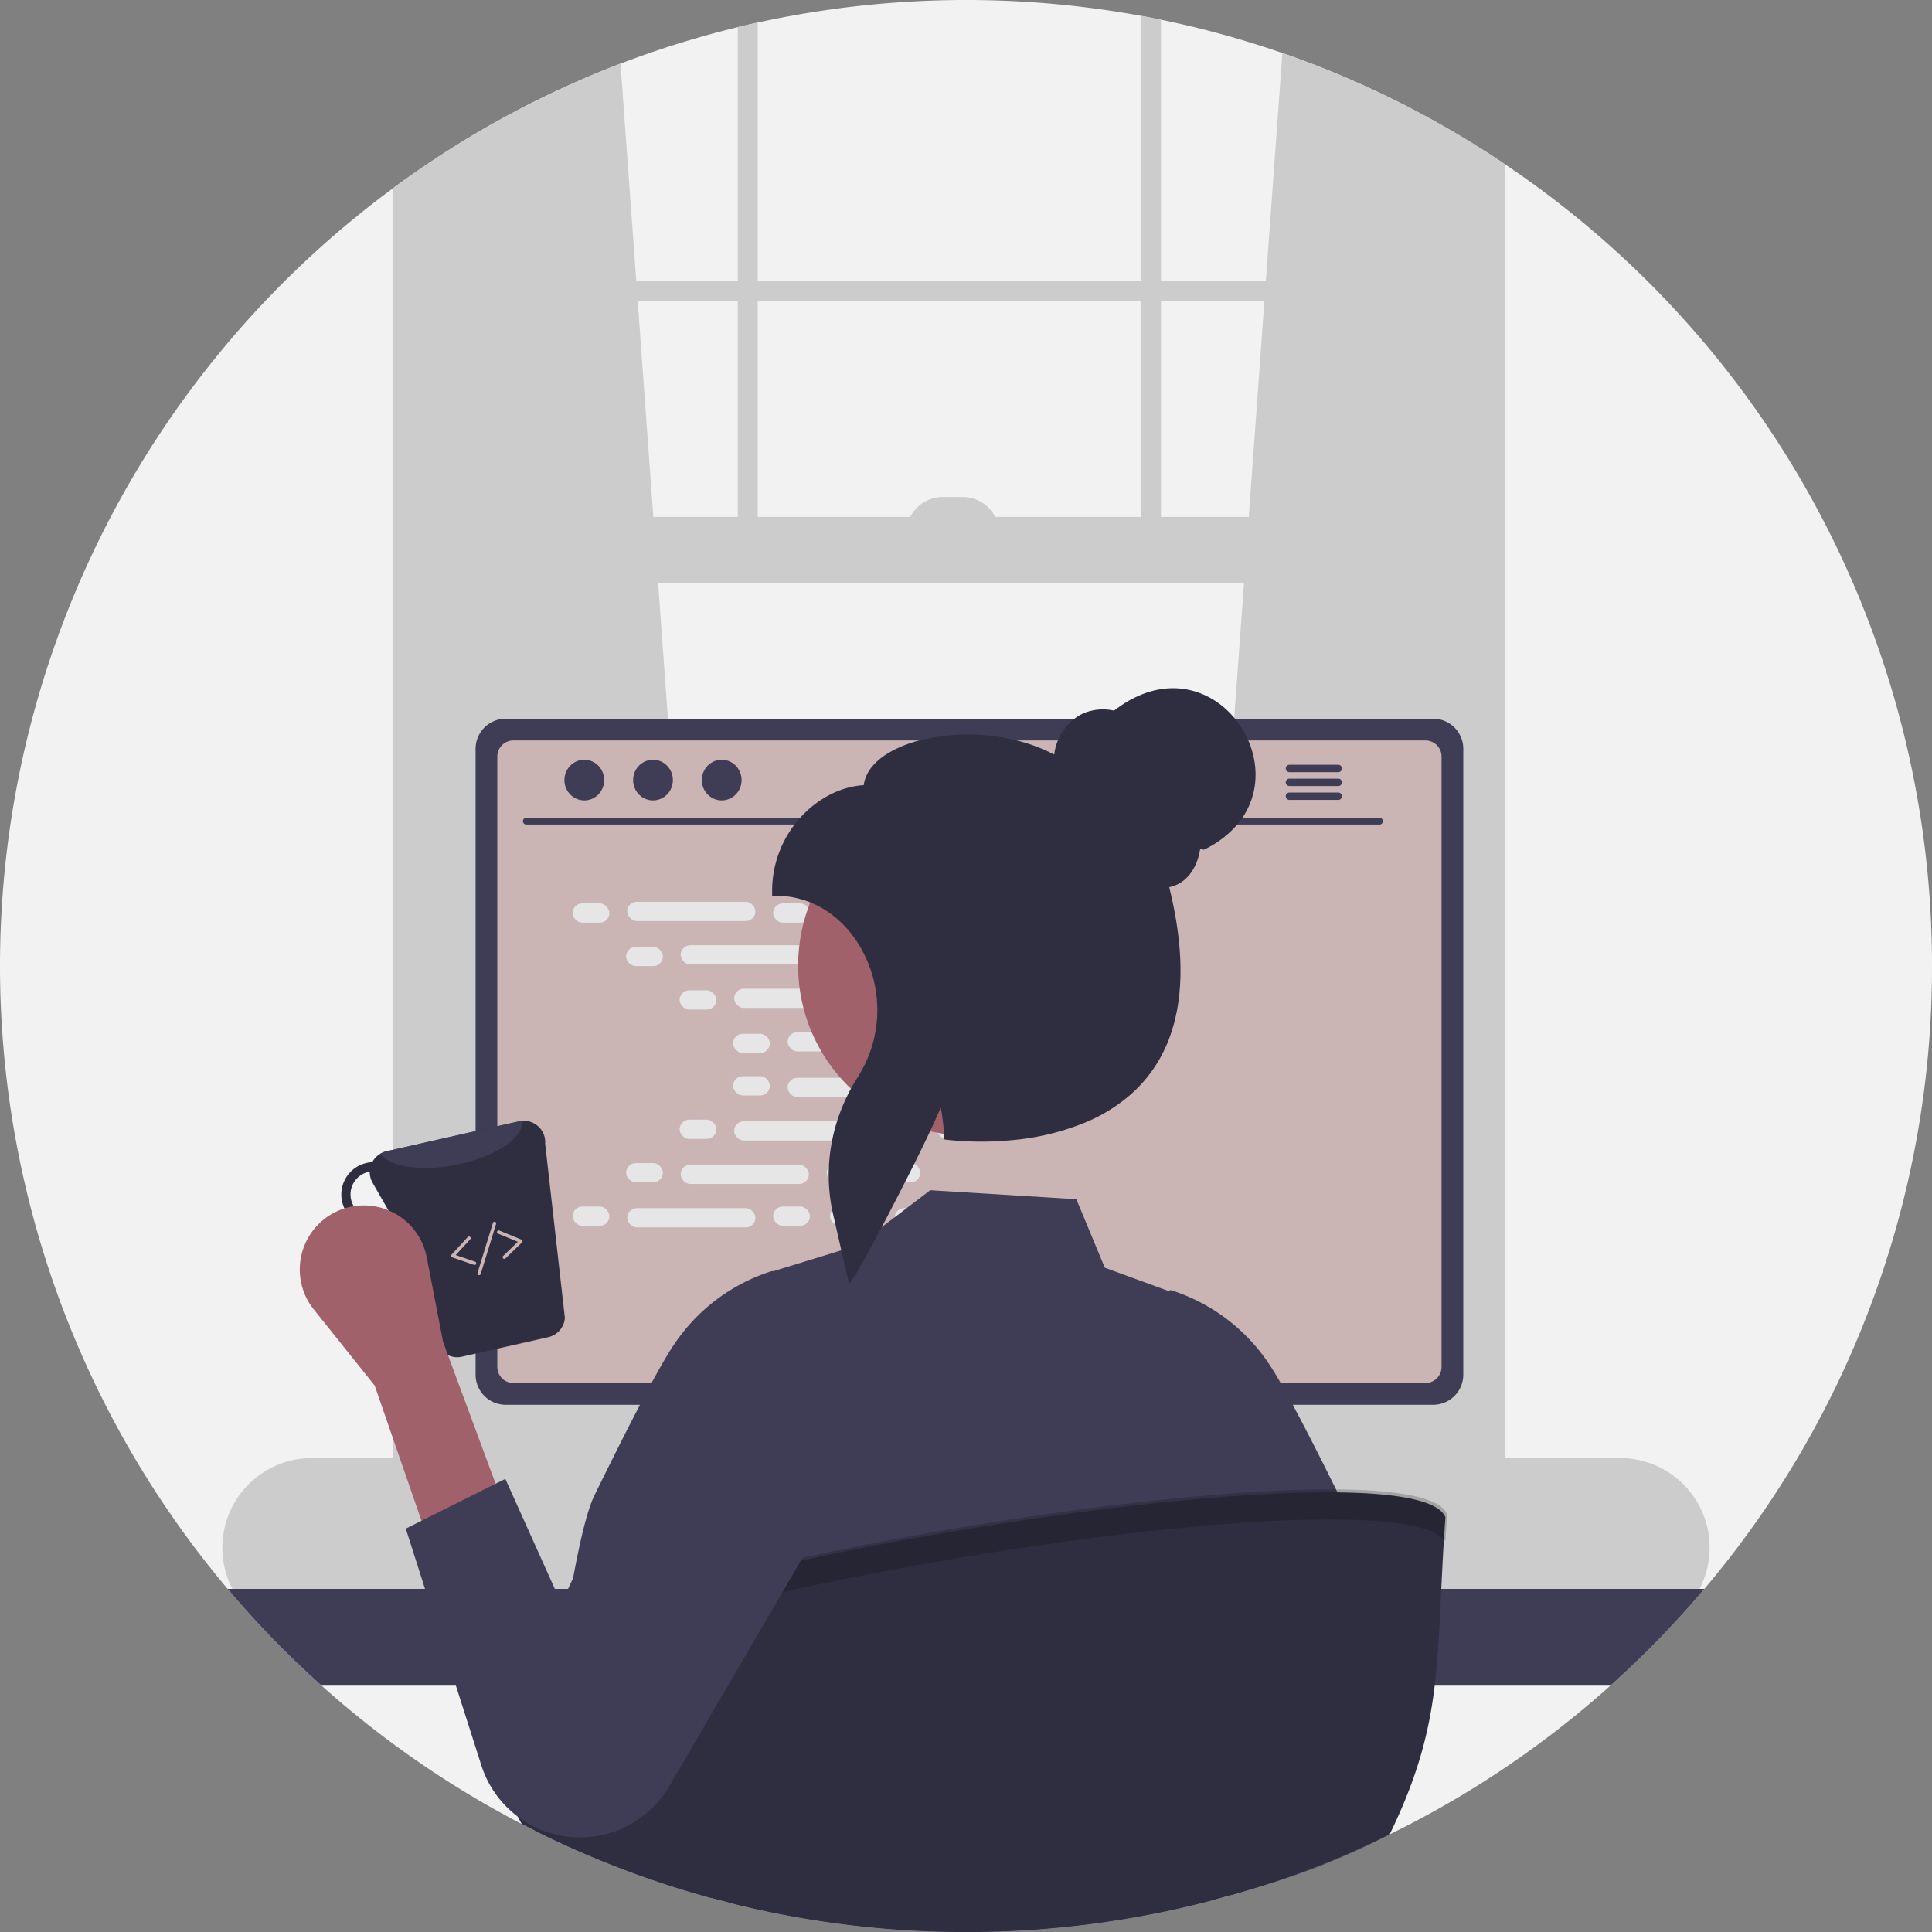 <svg xmlns="http://www.w3.org/2000/svg" data-name="Layer 1" width="578" height="578" viewBox="0 0 578 578" xmlns:xlink="http://www.w3.org/1999/xlink"><rect x="0" y="0" width="578" height="578" fill="#808080" stroke="none"/><path d="M889,450a287.861,287.861,0,0,1-68.09,186.34c-1.6,1.9-3.23,3.77-4.89,5.63a290.588,290.588,0,0,1-67.49,55.99q-8.67,5.205-17.72,9.81c-.61.31-1.23.62-1.84.92-.73.37-1.47.73-2.21,1.09A286.159,286.159,0,0,1,679.24,728q-2.55.72-5.11,1.4a288.588,288.588,0,0,1-65.84,9.49c-1.16.03-2.3.05-3.4.07-.39.01-.77.02-1.15.02-1.25.01-2.49.02-3.74.02a289.271,289.271,0,0,1-69.54-8.43q-3.42-.84-6.81-1.77a285.473,285.473,0,0,1-34.97-12.03q-9-3.75-17.68-8.09c-1.31-.66-2.62-1.32-3.91-2-.55-.27-1.09-.56-1.63-.84a290.458,290.458,0,0,1-81.65-64.06c-1.6-1.79-3.17-3.61-4.72-5.44a289.025,289.025,0,0,1,49.59-419.1c1.64-1.21,3.29-2.41,4.96-3.58q.495-.345.99-.69a286.753,286.753,0,0,1,97.1-43.85c1.98-.49,3.96-.95,5.96-1.38a291.798,291.798,0,0,1,114.68-2.01c1.99.37,3.98.75,5.96,1.16a287.281,287.281,0,0,1,97.1,39.43c.66.42,1.32.84,1.98,1.28,1.33.86,2.66,1.74,3.97,2.63A288.686,288.686,0,0,1,889,450Z" transform="translate(-311 -161)" fill="#f2f2f2"/><path d="M527,599.51l-92.37,8.2-.99.09V213.66q.495-.345.99-.69a288.323,288.323,0,0,1,62.01-32.94l4.72,65.1.43,5.96,4.67,64.56L507.9,335.51l18.93,261.7Z" transform="translate(-311 -161)" fill="#ccc"/><path d="M755.43,206.32c.66.42,1.32.84,1.98,1.28V607.8l-1.98-.18-91.37-8.11.17-2.3L683.16,335.51l1.44-19.86,4.67-64.56.43-5.96,4.95-68.27A287.687,287.687,0,0,1,755.43,206.32Z" transform="translate(-311 -161)" fill="#ccc"/><path d="M755.43,206.32V613.26c0,7.81-5.38,14.16-12,14.16H446.63c-5.48,0-10.13-4.36-11.54-10.31a16.108,16.108,0,0,1-.46-3.85V212.97q-.495.345-.99.69c-1.67,1.17-3.32,2.37-4.96,3.58V613.26a22.919,22.919,0,0,0,6.18,16,17.06,17.06,0,0,0,7.78,4.66,15.118,15.118,0,0,0,3.99.53h296.8a15.249,15.249,0,0,0,4-.53c7.98-2.15,13.95-10.59,13.95-20.66V210.23c-1.31-.89-2.64-1.77-3.97-2.63C756.75,207.16,756.09,206.74,755.43,206.32Z" transform="translate(-311 -161)" fill="#ccc"/><rect x="120.655" y="84.134" width="326.752" height="5.959" fill="#ccc"/><path d="M531.73,169.12c1.98-.49,3.96-.95,5.96-1.38V329.55h-5.96Z" transform="translate(-311 -161)" fill="#ccc"/><path d="M652.37,165.73c1.99.37,3.98.75,5.96,1.16V329.55h-5.96Z" transform="translate(-311 -161)" fill="#ccc"/><path d="M795.65,597.21H404.34a26.82,26.82,0,0,0,0,53.64H795.65a26.76,26.76,0,0,0,20.12-9.11,27.096,27.096,0,0,0,3.02-4.18,25.54,25.54,0,0,0,1.75-3.56,26.803,26.803,0,0,0-24.89-36.79Z" transform="translate(-311 -161)" fill="#ccc"/><rect x="122.642" y="154.649" width="324.766" height="19.863" fill="#ccc"/><path d="M282.045,148.69h5.959a10.925,10.925,0,0,1,10.925,10.925v0a0,0,0,0,1,0,0h-27.809a0,0,0,0,1,0,0v0a10.925,10.925,0,0,1,10.925-10.925Z" fill="#ccc"/><path d="M820.91,636.34a289.004,289.004,0,0,1-28.12,28.95H407.21a289.004,289.004,0,0,1-28.12-28.95Z" transform="translate(-311 -161)" fill="#3f3d56"/><path d="M632.28,536.07H567.36a3.175,3.175,0,0,0-1.03.16,3.448,3.448,0,0,0-2.43,3.3V642.09h71.85V539.53A3.463,3.463,0,0,0,632.28,536.07Zm-24.57,50.6a7.531,7.531,0,0,1-1.56,4.6,7.665,7.665,0,0,1-13.78-4.6v-11.9a7.67,7.67,0,0,1,15.34,0Z" transform="translate(-311 -161)" fill="#2f2e41"/><path d="M563.68,638.81v9.89a1.94,1.94,0,0,0,1.93,1.94h68.43a1.946,1.946,0,0,0,1.93-1.94v-9.89Z" transform="translate(-311 -161)" fill="#3f3d56"/><path d="M739.78,376.02H462.28a9.011,9.011,0,0,0-9,8.99V572.27a9.007,9.007,0,0,0,9,9h277.5a9.007,9.007,0,0,0,9-9V385.01A9.012,9.012,0,0,0,739.78,376.02Z" transform="translate(-311 -161)" fill="#3f3d56"/><path d="M737.46,382.52H464.59a4.82,4.82,0,0,0-4.81,4.82V569.96a4.818,4.818,0,0,0,4.81,4.81H737.46a4.818,4.818,0,0,0,4.81-4.81V387.34A4.821,4.821,0,0,0,737.46,382.52Z" transform="translate(-311 -161)" fill="#cab4b4"/><path d="M687.24,650.48l-2.52-11.97a2.992,2.992,0,0,0-1.86-2.17,2.894,2.894,0,0,0-1.06-.2H524.49a2.895,2.895,0,0,0-1.06.2,2.993,2.993,0,0,0-1.86,2.17l-2.52,11.97a2.987,2.987,0,0,0,2.92,3.6H684.31a2.948,2.948,0,0,0,2.32-1.11A2.985,2.985,0,0,0,687.24,650.48Z" transform="translate(-311 -161)" fill="#2f2e41"/><rect x="214.643" y="477.296" width="5" height="3" rx="0.488" fill="#3f3d56"/><rect x="224.643" y="477.296" width="5" height="3" rx="0.488" fill="#3f3d56"/><rect x="234.643" y="477.296" width="5" height="3" rx="0.488" fill="#3f3d56"/><rect x="244.643" y="477.296" width="5" height="3" rx="0.488" fill="#3f3d56"/><rect x="254.643" y="477.296" width="5" height="3" rx="0.488" fill="#3f3d56"/><rect x="264.643" y="477.296" width="5" height="3" rx="0.488" fill="#3f3d56"/><rect x="274.643" y="477.296" width="5" height="3" rx="0.488" fill="#3f3d56"/><rect x="284.643" y="477.296" width="5" height="3" rx="0.488" fill="#3f3d56"/><rect x="294.643" y="477.296" width="5" height="3" rx="0.488" fill="#3f3d56"/><rect x="304.643" y="477.296" width="5" height="3" rx="0.488" fill="#3f3d56"/><rect x="314.643" y="477.296" width="5" height="3" rx="0.488" fill="#3f3d56"/><rect x="324.643" y="477.296" width="5" height="3" rx="0.488" fill="#3f3d56"/><rect x="334.643" y="477.296" width="5" height="3" rx="0.488" fill="#3f3d56"/><rect x="344.643" y="477.296" width="5" height="3" rx="0.488" fill="#3f3d56"/><rect x="354.643" y="477.296" width="5" height="3" rx="0.488" fill="#3f3d56"/><rect x="364.643" y="477.296" width="5" height="3" rx="0.488" fill="#3f3d56"/><rect x="214.525" y="482.296" width="5" height="3" rx="0.488" fill="#3f3d56"/><rect x="224.525" y="482.296" width="5" height="3" rx="0.488" fill="#3f3d56"/><rect x="234.525" y="482.296" width="5" height="3" rx="0.488" fill="#3f3d56"/><rect x="244.525" y="482.296" width="5" height="3" rx="0.488" fill="#3f3d56"/><rect x="254.525" y="482.296" width="5" height="3" rx="0.488" fill="#3f3d56"/><rect x="264.525" y="482.296" width="5" height="3" rx="0.488" fill="#3f3d56"/><rect x="274.525" y="482.296" width="5" height="3" rx="0.488" fill="#3f3d56"/><rect x="284.525" y="482.296" width="5" height="3" rx="0.488" fill="#3f3d56"/><rect x="294.525" y="482.296" width="5" height="3" rx="0.488" fill="#3f3d56"/><rect x="304.525" y="482.296" width="5" height="3" rx="0.488" fill="#3f3d56"/><rect x="314.525" y="482.296" width="5" height="3" rx="0.488" fill="#3f3d56"/><rect x="324.525" y="482.296" width="5" height="3" rx="0.488" fill="#3f3d56"/><rect x="334.525" y="482.296" width="5" height="3" rx="0.488" fill="#3f3d56"/><rect x="344.525" y="482.296" width="5" height="3" rx="0.488" fill="#3f3d56"/><rect x="354.525" y="482.296" width="5" height="3" rx="0.488" fill="#3f3d56"/><rect x="364.525" y="482.296" width="5" height="3" rx="0.488" fill="#3f3d56"/><rect x="262.525" y="488.296" width="40" height="3" rx="0.488" fill="#3f3d56"/><path d="M723.748,407.677H468.425a1.016,1.016,0,0,1,0-2.031H723.748a1.016,1.016,0,0,1,0,2.031Z" transform="translate(-311 -161)" fill="#3f3d56"/><ellipse cx="174.805" cy="233.379" rx="5.95" ry="6.083" fill="#3f3d56"/><ellipse cx="195.361" cy="233.379" rx="5.95" ry="6.083" fill="#3f3d56"/><ellipse cx="215.917" cy="233.379" rx="5.95" ry="6.083" fill="#3f3d56"/><path d="M711.37,389.8h-14.6a1.105,1.105,0,0,0,0,2.21h14.6a1.105,1.105,0,0,0,0-2.21Z" transform="translate(-311 -161)" fill="#3f3d56"/><path d="M711.37,393.95h-14.6a1.105,1.105,0,0,0,0,2.21h14.6a1.105,1.105,0,0,0,0-2.21Z" transform="translate(-311 -161)" fill="#3f3d56"/><path d="M711.37,398.1h-14.6a1.105,1.105,0,0,0,0,2.21h14.6a1.105,1.105,0,0,0,0-2.21Z" transform="translate(-311 -161)" fill="#3f3d56"/><rect x="171.314" y="270.273" width="11.006" height="5.76" rx="2.88" fill="#e6e6e6"/><rect x="231.314" y="270.273" width="11.006" height="5.76" rx="2.88" fill="#e6e6e6"/><rect x="248.314" y="270.273" width="11.006" height="5.76" rx="2.88" fill="#e6e6e6"/><rect x="187.634" y="269.793" width="38.366" height="5.76" rx="2.88" fill="#e6e6e6"/><rect x="267.634" y="269.793" width="38.366" height="5.76" rx="2.88" fill="#e6e6e6"/><rect x="187.314" y="283.273" width="11.006" height="5.76" rx="2.88" fill="#e6e6e6"/><rect x="247.314" y="283.273" width="11.006" height="5.76" rx="2.88" fill="#e6e6e6"/><rect x="264.314" y="283.273" width="11.006" height="5.76" rx="2.88" fill="#e6e6e6"/><rect x="203.634" y="282.793" width="38.366" height="5.76" rx="2.88" fill="#e6e6e6"/><rect x="283.634" y="282.793" width="38.366" height="5.76" rx="2.88" fill="#e6e6e6"/><rect x="203.314" y="296.273" width="11.006" height="5.76" rx="2.88" fill="#e6e6e6"/><rect x="263.314" y="296.273" width="11.006" height="5.76" rx="2.88" fill="#e6e6e6"/><rect x="280.314" y="296.273" width="11.006" height="5.76" rx="2.88" fill="#e6e6e6"/><rect x="219.634" y="295.793" width="38.366" height="5.76" rx="2.88" fill="#e6e6e6"/><rect x="299.634" y="295.793" width="38.366" height="5.76" rx="2.88" fill="#e6e6e6"/><rect x="219.314" y="309.273" width="11.006" height="5.76" rx="2.88" fill="#e6e6e6"/><rect x="279.314" y="309.273" width="11.006" height="5.76" rx="2.88" fill="#e6e6e6"/><rect x="296.314" y="309.273" width="11.006" height="5.76" rx="2.88" fill="#e6e6e6"/><rect x="235.634" y="308.793" width="38.366" height="5.76" rx="2.88" fill="#e6e6e6"/><rect x="231.314" y="360.967" width="11.006" height="5.76" rx="2.88" fill="#e6e6e6"/><rect x="248.314" y="360.967" width="11.006" height="5.76" rx="2.88" fill="#e6e6e6"/><rect x="267.634" y="361.447" width="38.366" height="5.76" rx="2.88" fill="#e6e6e6"/><rect x="171.314" y="360.967" width="11.006" height="5.76" rx="2.88" fill="#e6e6e6"/><rect x="187.634" y="361.447" width="38.366" height="5.76" rx="2.88" fill="#e6e6e6"/><rect x="187.314" y="347.967" width="11.006" height="5.76" rx="2.88" fill="#e6e6e6"/><rect x="247.314" y="347.967" width="11.006" height="5.76" rx="2.88" fill="#e6e6e6"/><rect x="264.314" y="347.967" width="11.006" height="5.76" rx="2.88" fill="#e6e6e6"/><rect x="203.634" y="348.447" width="38.366" height="5.76" rx="2.88" fill="#e6e6e6"/><rect x="203.314" y="334.967" width="11.006" height="5.76" rx="2.88" fill="#e6e6e6"/><rect x="263.314" y="334.967" width="11.006" height="5.76" rx="2.88" fill="#e6e6e6"/><rect x="280.314" y="334.967" width="11.006" height="5.76" rx="2.88" fill="#e6e6e6"/><rect x="219.634" y="335.447" width="38.366" height="5.76" rx="2.88" fill="#e6e6e6"/><rect x="219.314" y="321.967" width="11.006" height="5.76" rx="2.88" fill="#e6e6e6"/><rect x="279.314" y="321.967" width="11.006" height="5.76" rx="2.88" fill="#e6e6e6"/><rect x="296.314" y="321.967" width="11.006" height="5.76" rx="2.88" fill="#e6e6e6"/><rect x="235.634" y="322.447" width="38.366" height="5.76" rx="2.88" fill="#e6e6e6"/><path d="M726.81,709.77c-.61.31-1.23.62-1.84.92-15.8,7.9-28.44,12.39-45.73,17.31-1.46-16.3-2.87-44.95-4.24-62.71-.36-4.61-.72-8.48-1.07-11.21a15.182,15.182,0,0,0-.88-4.25l.06,4.25.15,11.21.87,64.11a288.588,288.588,0,0,1-65.84,9.49c-1.16.03-2.3.05-3.4.07-.39.01-.77.02-1.15.02-1.25.01-2.49.02-3.74.02a289.271,289.271,0,0,1-69.54-8.43c.49-16.13.98-44.46,1.45-65.28.1-4.07.19-7.86.29-11.21.19-7.16.39-12.32.58-14.05a4.361,4.361,0,0,0-.39.97,97.154,97.154,0,0,0-1.89,13.08c-.35,3.35-.7,7.14-1.05,11.21-1.86,21.63-3.8,51.04-5.8,63.51a285.473,285.473,0,0,1-34.97-12.03q-9-3.75-17.68-8.09c1.1-7.2,2.25-15.27,3.43-23.64.92-6.49,1.87-13.16,2.84-19.75,1.5-10.18,3.04-20.16,4.6-28.95,2.28-12.84,4.62-23.16,6.94-27.9,2.2-4.5,4.4-8.94,6.53-13.19.74-1.49,1.48-2.96,2.2-4.39.17-.34.34-.67.51-1,1.53-3.01,3.01-5.89,4.42-8.59,1.21-2.31,2.36-4.49,3.45-6.5,2.64-4.88,4.88-8.77,6.54-11.23a55.257,55.257,0,0,1,29.28-22.21l.3-.08.21.09,20.45-6.28,2.99-.92,2.01-.62,7.08-5.39,3.85-2.93,3.61-2.75,7.06-5.37,43.71,2.69,8.51,20.49,19.06,6.97.33-.15.29-.12.3.08a55.306,55.306,0,0,1,29.28,22.21c.94,1.41,2.08,3.27,3.37,5.52,1.1,1.91,2.3,4.09,3.6,6.5,1.85,3.43,3.87,7.3,6.01,11.49.47.92.95,1.86,1.43,2.81q1.335,2.64,2.71,5.39c2.13,4.25,4.33,8.69,6.53,13.2,1.91,3.91,3.84,11.95,5.74,22.18,1.57,8.5,3.13,18.52,4.64,28.95,1.98,13.52-.13,29.71,1.66,42.15C726.58,708.23,726.7,709,726.81,709.77Z" transform="translate(-311 -161)" fill="#3f3d56"/><circle cx="289.615" cy="288.888" r="50.836" fill="#a0616a"/><path d="M684.45,382.52a26.608,26.608,0,0,0-3.97-6.5c-7.72-9.43-21.76-13.58-36.17-2.42a15.279,15.279,0,0,0-8.35.48,12.91,12.91,0,0,0-3.52,1.94,15.97,15.97,0,0,0-4.94,6.5,15.522,15.522,0,0,0-1.1,4.23,50.565,50.565,0,0,0-11.23-4.23,60.34,60.34,0,0,0-29.13,0,36.544,36.544,0,0,0-8.78,3.48c-4.68,2.7-7.37,6.11-7.85,9.9-6.75.38-13.77,3.93-19,9.75-.59.65-1.16,1.33-1.69,2.03A32.709,32.709,0,0,0,542,427.73V429h1.27a26.87,26.87,0,0,1,10.15,1.98,27.585,27.585,0,0,1,5.89,3.25,28.764,28.764,0,0,1,3.37,2.8,33.483,33.483,0,0,1,6.12,8.05,37.459,37.459,0,0,1,4.08,24.71,36.2,36.2,0,0,1-1.52,5.76,37.584,37.584,0,0,1-3.71,7.63c-.06.09-.11.18-.17.27-.67,1.07-1.31,2.16-1.91,3.26-.45.82-.87,1.66-1.26,2.5a51.957,51.957,0,0,0-2.88,7.24,53.586,53.586,0,0,0-2.44,13.54c-.07,1.22-.09,2.44-.05,3.66a51.979,51.979,0,0,0,1.03,9.36c.09.42.18.83.27,1.25l.73,3.19,1.73,7.61,1.2,5.24,1.11,4.86,1.64-2.35c.56-.8,1.97-3.26,3.86-6.74,1.25-2.27,2.7-4.98,4.27-7.94,2.19-4.15,4.59-8.78,6.94-13.4.95-1.87,1.89-3.73,2.8-5.55,1.72-3.45,3.34-6.78,4.73-9.74,1.28-2.73,2.37-5.15,3.18-7.09.25,1.27.46,2.56.62,3.86.18,1.32.31,2.66.38,4,.02.2.03.41.04.61l.04.82.01.24,1.06.14a93.022,93.022,0,0,0,18.4.14h.01a74.862,74.862,0,0,0,23.56-5.71,49.257,49.257,0,0,0,11.8-7.24,41.3,41.3,0,0,0,4.66-4.52c.36-.41.71-.82,1.05-1.24a41.125,41.125,0,0,0,5.05-7.9,41.802,41.802,0,0,0,2.34-5.76c3.84-11.63,3.62-26.14-.66-43.38a9.923,9.923,0,0,0,3.27-1.26c3.14-1.89,5.32-5.64,6-10.22l1.08.29a30.104,30.104,0,0,0,10.01-7.54,24.115,24.115,0,0,0,1.54-2.03C687.58,398.45,687.62,389.81,684.45,382.52Z" transform="translate(-311 -161)" fill="#2f2e41"/><polygon points="206.32 475.296 214.817 442.504 222.32 470.8 206.32 475.296" opacity="0.2"/><path d="M743.43,614.93c-3.04,41.88.11,60.32-16.67,94.85A286.159,286.159,0,0,1,679.24,728q-2.55.72-5.11,1.4a288.588,288.588,0,0,1-65.84,9.49c-1.16.03-2.3.05-3.4.07-.39.01-.77.02-1.15.02-1.25.01-2.49.02-3.74.02a289.271,289.271,0,0,1-69.54-8.43q-3.42-.84-6.81-1.77a285.473,285.473,0,0,1-34.97-12.03q-9-3.75-17.68-8.09c-1.31-.66-2.62-1.32-3.91-2-6.63-11.66-10.4-25.84-10.48-42.88C461.2,634.44,733.29,589.61,743.43,614.93Z" transform="translate(-311 -161)" fill="#2f2e41"/><path d="M743.422,622.102c.155-2.593.329-5.271.531-8.06-10.14-25.32-282.23,19.51-286.82,48.87.013,2.692.128,5.304.321,7.855C468.57,641.789,727.059,599.181,743.422,622.102Z" transform="translate(-311 -161)" opacity="0.2"/><path d="M474.096,503.152a6.365,6.365,0,0,0-6.753-6.816,5.854,5.854,0,0,0-1.005.126l-39.762,8.983a6.548,6.548,0,0,0-4.209,3.235,8.184,8.184,0,0,0-1.727.251,9.661,9.661,0,0,0,4.271,18.845,9.794,9.794,0,0,0,3.895-1.884l13.474,37.941a6.329,6.329,0,0,0,6.941,3.046l25.849-5.842A6.416,6.416,0,0,0,480,555.32Zm-49.781,21.923a6.91,6.91,0,0,1-3.078-13.474c.126-.031.251,0,.377-.031a6.506,6.506,0,0,0,.848,3.266l4.931,8.606A6.505,6.505,0,0,1,424.314,525.074Z" transform="translate(-311 -161)" fill="#2f2e41"/><path d="M467.343,496.336c.377,5.025-8.229,10.804-19.755,13.097-10.585,2.167-20.07.659-22.739-3.298a6.025,6.025,0,0,1,1.728-.691l39.762-8.983A5.854,5.854,0,0,1,467.343,496.336Z" transform="translate(-311 -161)" fill="#3f3d56"/><path d="M439.843,623.905,462.177,612.738l-18.611-50.251-4.905-25.342a19.161,19.161,0,0,0-31.282-10.907h0a19.161,19.161,0,0,0-2.493,26.518l18.207,22.759Z" transform="translate(-311 -161)" fill="#a0616a"/><path d="M462.177,603.433l-29.778,14.889,22.599,70.809A30.977,30.977,0,0,0,477.333,709.847h0a30.977,30.977,0,0,0,33.737-14.197l59.925-102.714a31.62,31.62,0,0,0-10.196-42.982h0a31.62,31.62,0,0,0-45.296,12.765l-36.576,77.936Z" transform="translate(-311 -161)" fill="#3f3d56"/><path d="M452.967,539.441a.496.496,0,0,1-.163-.027l-6.501-2.238a.499.499,0,0,1-.206-.811l4.835-5.265a.5.5,0,1,1,.736.676l-4.319,4.702,5.779,1.99a.5.5,0,0,1-.163.973Z" transform="translate(-311 -161)" fill="#cab4b4"/><path d="M461.878,537.617a.5.5,0,0,1-.348-.859l4.395-4.249-5.903-2.433a.5.5,0,1,1,.381-.924l6.609,2.724a.5.5,0,0,1,.157.821l-4.943,4.779A.5.5,0,0,1,461.878,537.617Z" transform="translate(-311 -161)" fill="#cab4b4"/><path d="M454.332,542.5a.482.482,0,0,1-.147-.022.5.5,0,0,1-.331-.625l4.615-15a.5.5,0,0,1,.956.295l-4.615,15A.5.5,0,0,1,454.332,542.5Z" transform="translate(-311 -161)" fill="#cab4b4"/></svg>